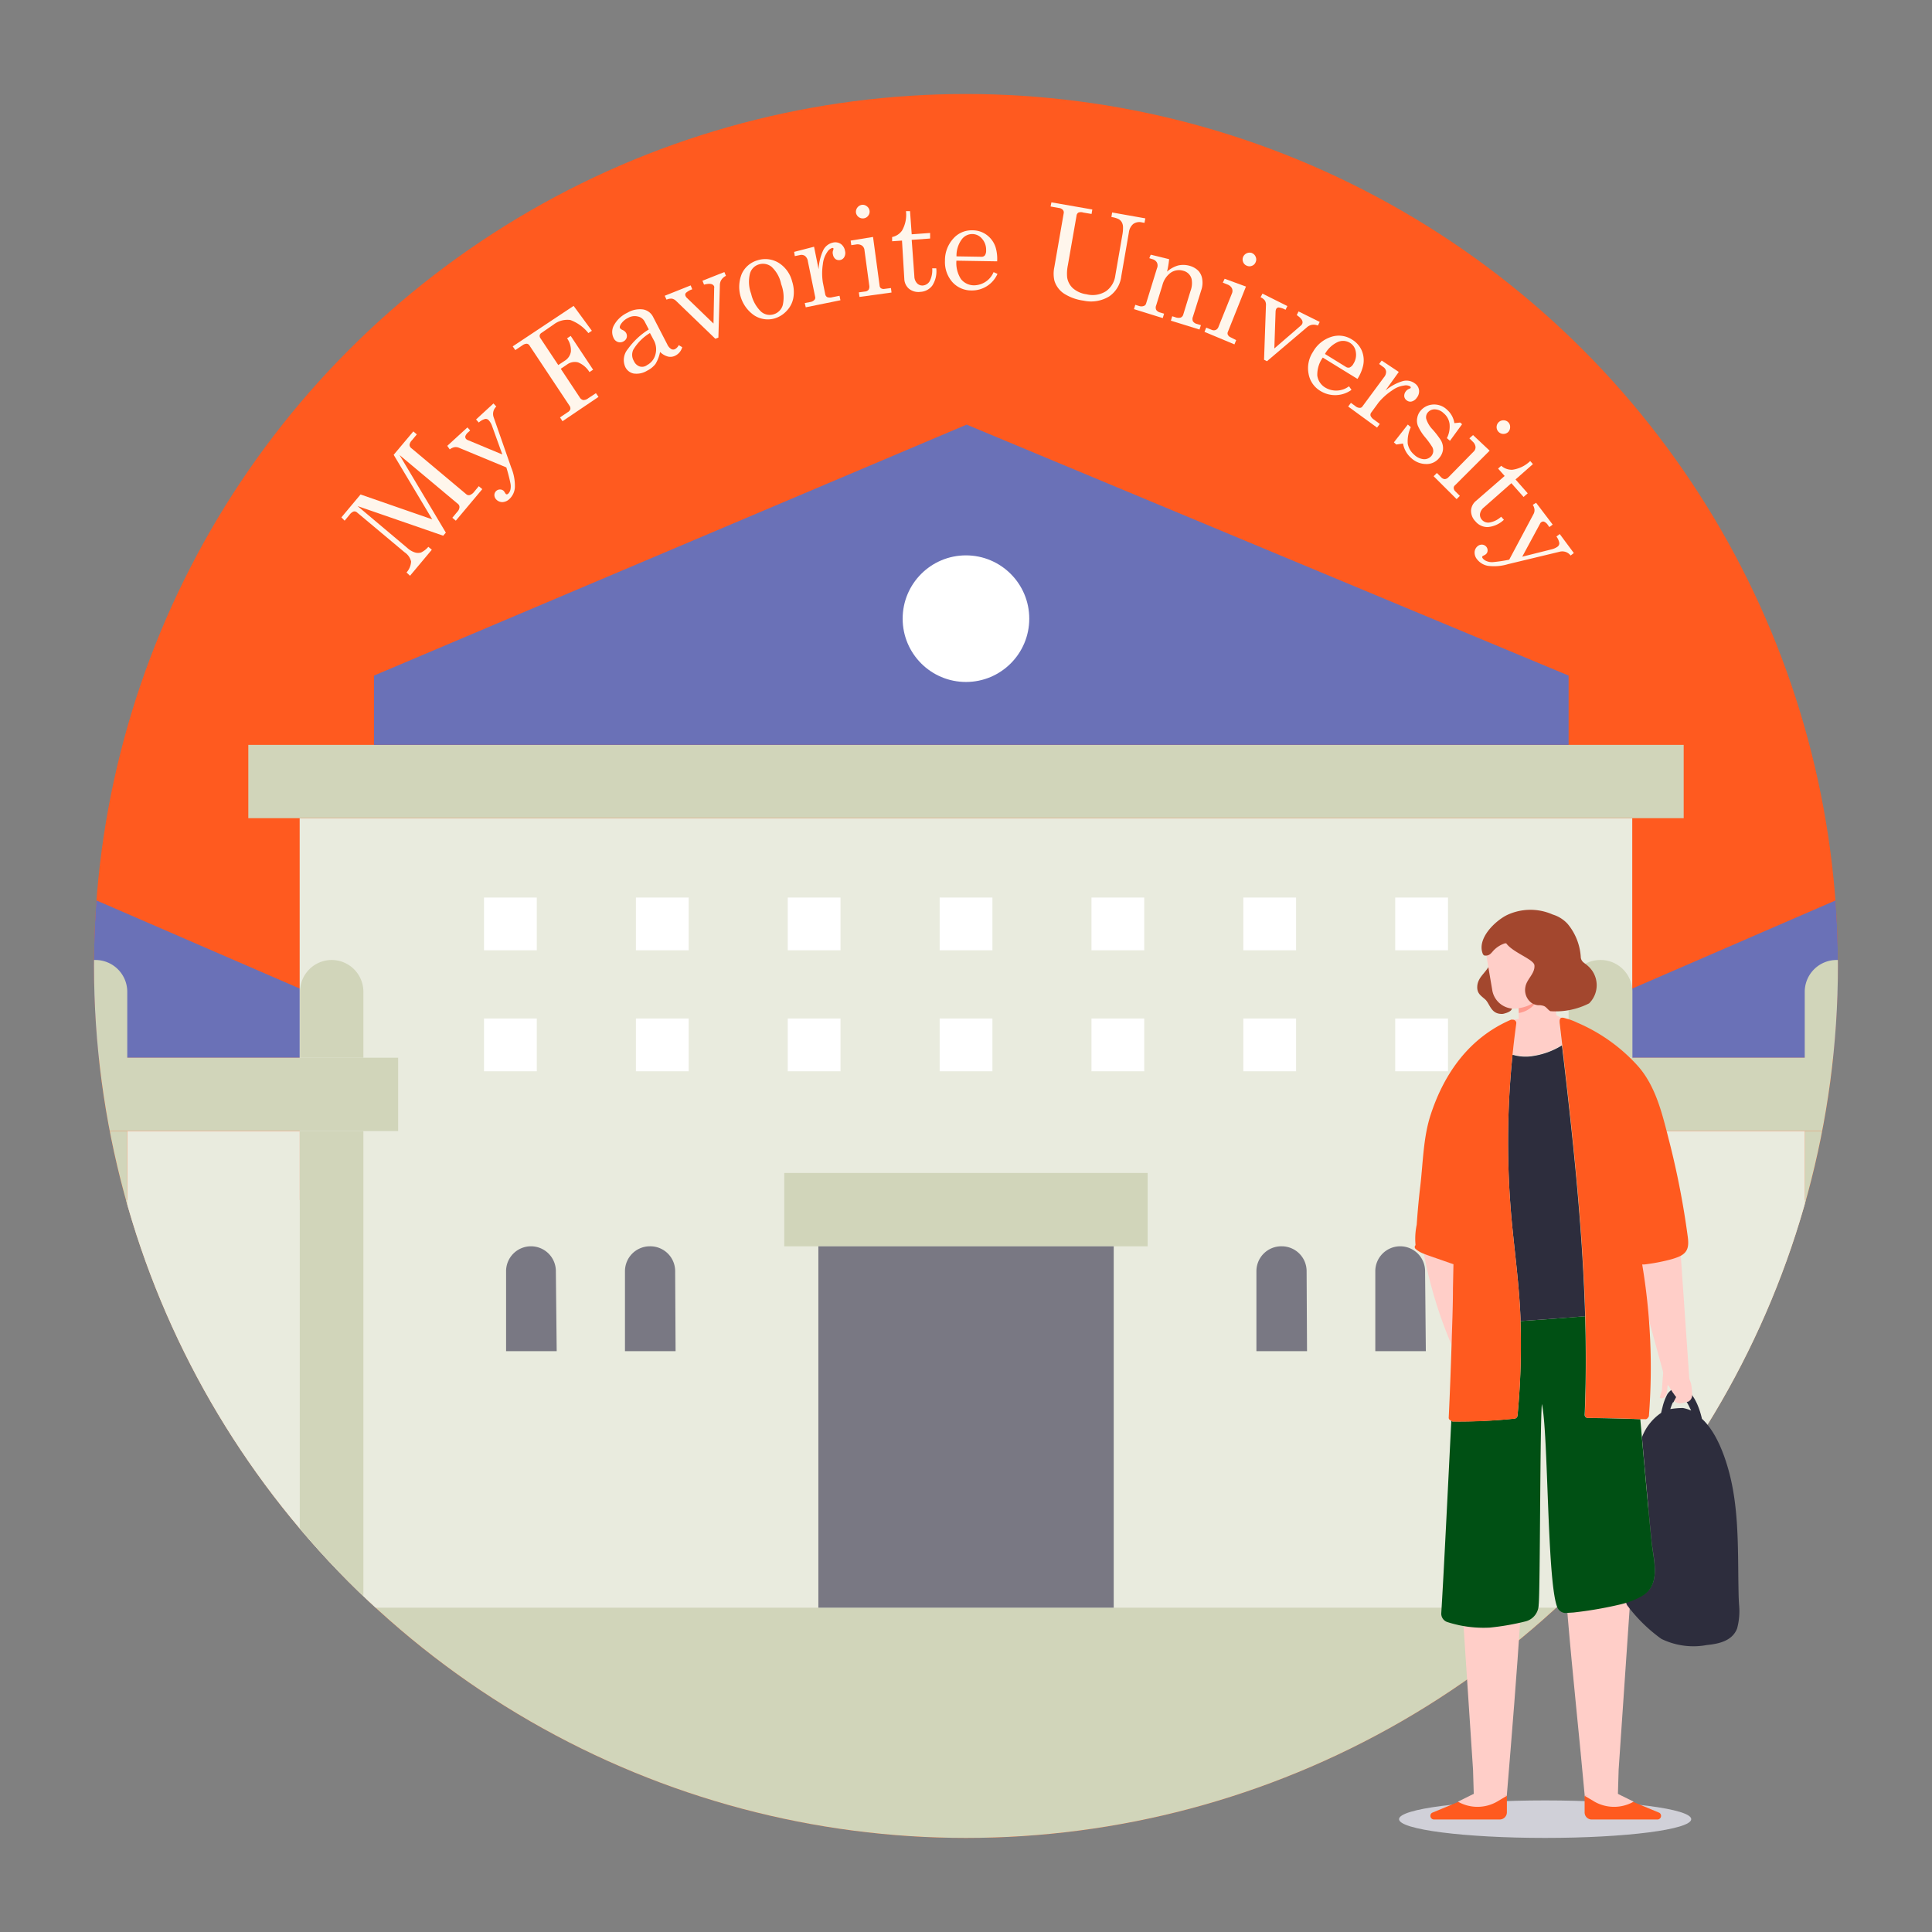 <svg xmlns="http://www.w3.org/2000/svg" xmlns:xlink="http://www.w3.org/1999/xlink" viewBox="0 0 232.87 232.87"><rect x="0" y="0" width="232.87" height="232.87" fill="#808080" stroke="none"/><defs><style>.cls-1{fill:none;}.cls-2{clip-path:url(#clip-path);}.cls-3{fill:#ff5a1f;}.cls-4{fill:#fff6ec;}.cls-5{fill:#d1d5ba;}.cls-6{fill:#6a71b7;}.cls-7{fill:#e9ebde;}.cls-8{fill:#797883;}.cls-9{fill:#fff;}.cls-10{fill:#d0d0d8;}.cls-11{fill:#a3472e;}.cls-12{fill:#ffcec8;}.cls-13{fill:#ff9b8f;}.cls-14{fill:#2d2d3d;}.cls-15{fill:#005014;}</style><clipPath id="clip-path"><circle class="cls-1" cx="116.43" cy="116.43" r="105.1"/></clipPath></defs><g id="レイヤー_1" data-name="レイヤー 1"><g class="cls-2"><circle class="cls-3" cx="116.43" cy="116.43" r="105.1"/><path class="cls-4" d="M41.15,62.36l2.31-2.76,8.64,3-4.65-7.78L49.82,52l.42.36-.57.69a1,1,0,0,0-.31.58.58.58,0,0,0,.27.43l6.57,5.51a.46.46,0,0,0,.43.1,1.19,1.19,0,0,0,.55-.43l.53-.64.42.36-3.19,3.8-.42-.35.6-.72a.89.89,0,0,0,.26-.54.47.47,0,0,0-.17-.4l-7.05-5.9,5.58,9.35-.32.37L43.1,61l6,5.05a2.48,2.48,0,0,0,.92.54,1.24,1.24,0,0,0,.74,0,2.71,2.71,0,0,0,.87-.68l.42.35-2.63,3.14L49,69a2.12,2.12,0,0,0,.55-1.32,1.83,1.83,0,0,0-.77-1.1l-5.73-4.8a.47.47,0,0,0-.42-.13,1.11,1.11,0,0,0-.5.4l-.59.71Z"/><path class="cls-4" d="M53.91,53.74l2.43-2.22.33.36-.22.21a1.12,1.12,0,0,0-.36.48.38.38,0,0,0,.1.35.57.57,0,0,0,.16.11l4.2,1.75-1.26-3.49a1.89,1.89,0,0,0-.38-.63.47.47,0,0,0-.44-.16,1.82,1.82,0,0,0-.76.43l-.33-.37,2.1-1.93.34.37a1.22,1.22,0,0,0-.32,1.29l2.12,6.07a5.75,5.75,0,0,1,.44,2.4,2.1,2.1,0,0,1-.65,1.38,1.29,1.29,0,0,1-.85.38,1,1,0,0,1-.75-.32.78.78,0,0,1-.22-.54.68.68,0,0,1,.24-.5A.66.66,0,0,1,60.3,59a.62.62,0,0,1,.44.2l.12.18.09.14c.08.09.18.08.29,0a1,1,0,0,0,.28-.49,1.89,1.89,0,0,0,0-.8,19.11,19.11,0,0,0-.49-1.89l-5.69-2.36a1,1,0,0,0-.55-.08,1.29,1.29,0,0,0-.58.27Z"/><path class="cls-4" d="M61.8,41.75l7.34-4.88,2.2,3-.42.28a5,5,0,0,0-2.18-1.58,2.71,2.71,0,0,0-2,.54l-1.45,1a.48.48,0,0,0-.24.3.5.5,0,0,0,.1.37L67.29,44l.77-.51a1.58,1.58,0,0,0,.75-1.11,2.46,2.46,0,0,0-.46-1.6l.44-.29,2.7,4.07-.44.29a2.89,2.89,0,0,0-1.37-1.17,1.57,1.57,0,0,0-1.32.25l-.77.52,2.28,3.44a.67.67,0,0,0,.43.33.92.92,0,0,0,.59-.21l.94-.62.31.45L67.8,50.77l-.3-.46.92-.62a.67.67,0,0,0,.33-.38.6.6,0,0,0-.13-.44l-4.77-7.18a.48.48,0,0,0-.35-.26.92.92,0,0,0-.51.18l-.88.59Z"/><path class="cls-4" d="M81.81,41.6l.42.25a1.61,1.61,0,0,1-.8,1,1.3,1.3,0,0,1-.87.14,2.1,2.1,0,0,1-1-.57A4.3,4.3,0,0,1,79,43.88a2.91,2.91,0,0,1-1,.8,2.43,2.43,0,0,1-1.63.34,1.43,1.43,0,0,1-1-.78,2.05,2.05,0,0,1,.3-2.16,8.86,8.86,0,0,1,2.53-2.37l-.48-.92a1.19,1.19,0,0,0-.83-.64,1.59,1.59,0,0,0-1.19.17,2.13,2.13,0,0,0-.85.73c-.14.22-.18.39-.12.5a.76.76,0,0,0,.32.23.91.91,0,0,1,.42.36.75.75,0,0,1,.06.58.77.77,0,0,1-.4.44.82.82,0,0,1-.65.06.86.86,0,0,1-.51-.46A1.64,1.64,0,0,1,74,39.21a3.57,3.57,0,0,1,1.63-1.52,2.94,2.94,0,0,1,1.9-.39,1.67,1.67,0,0,1,1.17.86l1.72,3.33a1.32,1.32,0,0,0,.48.58.49.49,0,0,0,.48,0A1.05,1.05,0,0,0,81.81,41.6Zm-3.47-1.46a5.89,5.89,0,0,0-2,2,1.45,1.45,0,0,0,.06,1.37,1.21,1.21,0,0,0,.67.65A1,1,0,0,0,78,44a2,2,0,0,0,1-1.27A2.3,2.3,0,0,0,78.8,41Z"/><path class="cls-4" d="M80.12,35.65l3.13-1.25.19.47a2.16,2.16,0,0,0-.76.43.33.33,0,0,0-.06.35.7.7,0,0,0,.19.27L86,39l.08-4.26a.52.52,0,0,0,0-.21c-.13-.33-.54-.4-1.22-.22l-.19-.47,2.64-1.05.19.46a1.32,1.32,0,0,0-.55.48,1.16,1.16,0,0,0-.18.62l-.18,6.34-.37.14-4.72-4.55A1,1,0,0,0,81,36a1.28,1.28,0,0,0-.66.12Z"/><path class="cls-4" d="M91.32,31.37a3.09,3.09,0,0,1,2.52.3,3.72,3.72,0,0,1,1.64,2.26,4.12,4.12,0,0,1,.14,2,3.06,3.06,0,0,1-.8,1.54,3.23,3.23,0,0,1-1.48.92A3,3,0,0,1,90.89,38a4.17,4.17,0,0,1-1.48-5A3,3,0,0,1,91.32,31.37Zm.15.5A1.58,1.58,0,0,0,90.39,33a4.13,4.13,0,0,0,.15,2.41,4.3,4.3,0,0,0,1.18,2.14,1.58,1.58,0,0,0,1.51.34,1.62,1.62,0,0,0,1.12-1.12,4.38,4.38,0,0,0-.19-2.51A3.9,3.9,0,0,0,93,32.16,1.65,1.65,0,0,0,91.47,31.87Z"/><path class="cls-4" d="M95.72,30.36l2.4-.62.55,2.72a6.14,6.14,0,0,1,.52-2.22,1.71,1.71,0,0,1,1.21-1,1.2,1.2,0,0,1,.94.16,1.27,1.27,0,0,1,.51.83,1,1,0,0,1-.08.74.71.71,0,0,1-.49.37.74.74,0,0,1-.57-.11.86.86,0,0,1-.31-.54.83.83,0,0,1,0-.47.6.6,0,0,0,.06-.25c0-.07-.07-.09-.16-.08a1.11,1.11,0,0,0-.59.49,3.11,3.11,0,0,0-.53,1.48,7.11,7.11,0,0,0,0,2.18l.29,1.44a.49.49,0,0,0,.25.34,1.06,1.06,0,0,0,.62,0l.85-.17.11.54-4.18.85L97,36.53l.67-.13a.83.83,0,0,0,.48-.24.38.38,0,0,0,.11-.35l-.88-4.29a1,1,0,0,0-.35-.67.76.76,0,0,0-.64-.1l-.59.12Z"/><path class="cls-4" d="M102.53,29l2.7-.44.79,5.85a.43.43,0,0,0,.16.33.6.6,0,0,0,.44.08l.77-.1.07.54-3.86.53-.08-.55.72-.1a.64.64,0,0,0,.45-.21.72.72,0,0,0,.09-.48l-.58-4.28a.76.76,0,0,0-.32-.58,1,1,0,0,0-.71-.12l-.56.08Zm1.35-4.31a.79.79,0,0,1,.6.17.8.8,0,0,1,.33.55.78.78,0,0,1-.17.6.79.79,0,0,1-.54.31.83.83,0,0,1-.93-.7.86.86,0,0,1,.71-.93Z"/><path class="cls-4" d="M109.2,25.45l.49,0,.2,2.79,2.22-.16,0,.67-2.22.16.32,4.39a1.25,1.25,0,0,0,.33.85.88.88,0,0,0,.71.26,1.06,1.06,0,0,0,.81-.52,2.87,2.87,0,0,0,.3-1.55l.49,0a3.16,3.16,0,0,1-.47,2.07,1.9,1.9,0,0,1-1.45.77,1.81,1.81,0,0,1-1.36-.37,1.63,1.63,0,0,1-.57-1.18L108.72,29l-1.19.08,0-.51a1.94,1.94,0,0,0,1.19-.77A3.83,3.83,0,0,0,109.2,25.45Z"/><path class="cls-4" d="M120.19,31.5l-4.91-.08a3.56,3.56,0,0,0,.55,2.22,2,2,0,0,0,1.59.75,2.59,2.59,0,0,0,2.34-1.59l.47.21a3.36,3.36,0,0,1-3.13,2,3.07,3.07,0,0,1-2.3-1,3.64,3.64,0,0,1-.9-2.57,3.89,3.89,0,0,1,1-2.68,2.93,2.93,0,0,1,2.3-1,2.86,2.86,0,0,1,1.71.54A3,3,0,0,1,120,29.8,4.9,4.9,0,0,1,120.19,31.5Zm-4.9-.6,3,.05a.51.51,0,0,0,.42-.17,1,1,0,0,0,.15-.61,2,2,0,0,0-.48-1.38,1.52,1.52,0,0,0-1.17-.58,1.57,1.57,0,0,0-1.3.66A3.31,3.31,0,0,0,115.29,30.9Z"/><path class="cls-4" d="M126.73,24.39l4.93.86-.09.54-1-.17a.88.88,0,0,0-.58,0,.49.49,0,0,0-.23.37l-1.05,6a4.87,4.87,0,0,0-.08,1.46,2.23,2.23,0,0,0,.7,1.3,3.12,3.12,0,0,0,1.63.72,3,3,0,0,0,2.35-.37,2.74,2.74,0,0,0,1.12-1.88l.85-4.9a4.49,4.49,0,0,0,.08-1,1.24,1.24,0,0,0-.17-.57,1,1,0,0,0-.38-.35,3,3,0,0,0-.85-.24l.09-.55,4,.71-.1.54-.29-.05a1.28,1.28,0,0,0-1.07.19,1.57,1.57,0,0,0-.52,1l-.91,5.25a3.45,3.45,0,0,1-1.44,2.46,4.18,4.18,0,0,1-3.11.53,5.79,5.79,0,0,1-2.42-.89,2.89,2.89,0,0,1-1.1-1.52,3.85,3.85,0,0,1,0-1.67l1.12-6.45a.46.46,0,0,0-.1-.41.73.73,0,0,0-.48-.23l-1-.18Z"/><path class="cls-4" d="M138.7,30.7l2.22.54a11.13,11.13,0,0,1-.25,1.5A3.39,3.39,0,0,1,142,32a2.8,2.8,0,0,1,1.46.06,2.36,2.36,0,0,1,1,.6,1.85,1.85,0,0,1,.45,1,2.73,2.73,0,0,1-.12,1.32l-1,3.19a.71.71,0,0,0,0,.56.81.81,0,0,0,.49.32l.47.14-.17.53-3.45-1.07.16-.53.33.1a1.09,1.09,0,0,0,.69.06.56.56,0,0,0,.32-.39l.86-2.8a2.68,2.68,0,0,0,.14-1.45,1.37,1.37,0,0,0-1-1,1.76,1.76,0,0,0-1.52.23,2.67,2.67,0,0,0-1,1.5l-.75,2.43a.68.68,0,0,0,0,.55.81.81,0,0,0,.49.32l.46.14-.16.53-3.47-1.08.16-.52.45.14a.87.87,0,0,0,.57,0,.43.43,0,0,0,.28-.29l1.31-4.24a.84.84,0,0,0,0-.7.88.88,0,0,0-.58-.42l-.34-.11Z"/><path class="cls-4" d="M147.61,33.6l2.57.94L148,40a.42.42,0,0,0,0,.36.67.67,0,0,0,.34.3L149,41l-.21.51L145.18,40l.21-.51.67.27a.63.63,0,0,0,.5,0,.65.65,0,0,0,.31-.37l1.61-4a.77.77,0,0,0,0-.66,1,1,0,0,0-.57-.45l-.52-.21Zm3.3-3.09a.78.78,0,0,1,.44.45.77.77,0,0,1,0,.63.75.75,0,0,1-.43.44.77.77,0,0,1-.63,0,.78.78,0,0,1-.45-.44.81.81,0,0,1,0-.63.86.86,0,0,1,1.07-.46Z"/><path class="cls-4" d="M152.17,35.39l3,1.5-.22.45a2.29,2.29,0,0,0-.82-.28.34.34,0,0,0-.31.19.88.88,0,0,0-.07.32L153.6,42l3.23-2.79a.61.61,0,0,0,.12-.16c.16-.32-.06-.68-.65-1.07l.22-.44,2.55,1.26-.22.44a1.35,1.35,0,0,0-.72-.09,1.25,1.25,0,0,0-.58.28l-4.84,4.11-.35-.18.23-6.56a1,1,0,0,0-.12-.56,1.26,1.26,0,0,0-.53-.41Z"/><path class="cls-4" d="M163.62,45.67l-4.18-2.57a3.52,3.52,0,0,0-.66,2.19,2,2,0,0,0,1,1.45,2.57,2.57,0,0,0,2.82-.18l.3.43a3.37,3.37,0,0,1-3.72.15,3,3,0,0,1-1.45-2.07,3.55,3.55,0,0,1,.53-2.66,3.88,3.88,0,0,1,2.21-1.81,2.93,2.93,0,0,1,2.48.32,2.89,2.89,0,0,1,1.19,1.34,3,3,0,0,1,.16,1.82A5.08,5.08,0,0,1,163.62,45.67Zm-3.91-3,2.53,1.56a.52.52,0,0,0,.45.06,1,1,0,0,0,.44-.44,2,2,0,0,0,.29-1.43,1.53,1.53,0,0,0-.71-1.1,1.59,1.59,0,0,0-1.46-.1A3.41,3.41,0,0,0,159.71,42.65Z"/><path class="cls-4" d="M166.54,43.46l2.06,1.37L167,47.06a5.93,5.93,0,0,1,2-1.1,1.68,1.68,0,0,1,1.53.25,1.17,1.17,0,0,1,.51.8,1.23,1.23,0,0,1-.27.93,1.06,1.06,0,0,1-.61.45.68.68,0,0,1-.6-.13.67.67,0,0,1-.3-.49.84.84,0,0,1,.19-.6.87.87,0,0,1,.37-.29.81.81,0,0,0,.22-.12c0-.06,0-.12-.05-.17a1,1,0,0,0-.75-.12,3.08,3.08,0,0,0-1.46.6,7.35,7.35,0,0,0-1.62,1.45l-.87,1.19a.45.45,0,0,0-.09.41,1.1,1.1,0,0,0,.41.46l.7.52-.33.44L162.5,49l.33-.44.55.4a.83.83,0,0,0,.5.2.36.36,0,0,0,.33-.16l2.6-3.52a1,1,0,0,0,.26-.71.75.75,0,0,0-.35-.54l-.49-.36Z"/><path class="cls-4" d="M170.05,51.49a4,4,0,0,0-.37,2,2.28,2.28,0,0,0,.78,1.32,1.88,1.88,0,0,0,1.16.54,1.13,1.13,0,0,0,.9-.38,1,1,0,0,0,.23-.51,1,1,0,0,0-.1-.55,10.18,10.18,0,0,0-.87-1.2,5.7,5.7,0,0,1-.87-1.37,1.72,1.72,0,0,1-.08-1,1.78,1.78,0,0,1,.42-.86,2.09,2.09,0,0,1,1.28-.7,2.22,2.22,0,0,1,1.89.61A2.67,2.67,0,0,1,175.3,51l.7-.07.23.2-1.46,2-.37-.32a3.09,3.09,0,0,0,.32-1.71A2,2,0,0,0,174,49.8a1.59,1.59,0,0,0-1.05-.46,1.06,1.06,0,0,0-.84.36.89.89,0,0,0-.2.79,3.22,3.22,0,0,0,.76,1.27,10.85,10.85,0,0,1,1,1.3,1.93,1.93,0,0,1,.26,1.12,1.88,1.88,0,0,1-.49,1.06,1.93,1.93,0,0,1-1.54.69,2.64,2.64,0,0,1-1.79-.71,3,3,0,0,1-1-1.76l-.81.12-.29-.26,1.68-2.15Z"/><path class="cls-4" d="M177.55,52.44l2,1.88-4.17,4.17a.4.4,0,0,0-.16.33.6.6,0,0,0,.19.4l.55.55-.39.39L172.8,57.4l.39-.39.51.51a.66.66,0,0,0,.45.23.69.69,0,0,0,.43-.22l3-3.06a.73.73,0,0,0,.27-.6,1,1,0,0,0-.34-.64l-.4-.4Zm4.24-1.55a.78.78,0,0,1,.23.59.84.84,0,0,1-.23.59.82.82,0,0,1-.58.23.82.82,0,0,1-.82-.82.82.82,0,0,1,.82-.82A.8.8,0,0,1,181.79,50.89Z"/><path class="cls-4" d="M184.44,55.57l.33.37-2.1,1.85,1.47,1.67-.5.44-1.47-1.66-3.3,2.91a1.28,1.28,0,0,0-.48.79.89.89,0,0,0,.23.71,1,1,0,0,0,.91.33,2.77,2.77,0,0,0,1.41-.7l.33.37a3.21,3.21,0,0,1-1.94.88,1.88,1.88,0,0,1-1.49-.69,1.8,1.8,0,0,1-.53-1.3,1.62,1.62,0,0,1,.6-1.17l3.45-3-.79-.89.38-.34a1.9,1.9,0,0,0,1.34.48A3.83,3.83,0,0,0,184.44,55.57Z"/><path class="cls-4" d="M185.15,60.6l2,2.63-.4.3-.18-.25a1.09,1.09,0,0,0-.45-.4.35.35,0,0,0-.35.07.32.32,0,0,0-.13.15l-2.16,4,3.59-.9a2,2,0,0,0,.67-.31.51.51,0,0,0,.21-.42,1.77,1.77,0,0,0-.35-.8l.4-.3,1.7,2.29-.39.3A1.25,1.25,0,0,0,188,66.5L181.76,68a5.78,5.78,0,0,1-2.43.2,2.15,2.15,0,0,1-1.3-.79,1.27,1.27,0,0,1-.29-.89,1,1,0,0,1,.39-.71.78.78,0,0,1,.56-.16.71.71,0,0,1,.48.28.67.67,0,0,1,.13.49.57.57,0,0,1-.24.41.79.79,0,0,1-.19.11l-.15.08c-.09.07-.09.16,0,.28a1.05,1.05,0,0,0,.46.33,1.65,1.65,0,0,0,.8.12,17.24,17.24,0,0,0,1.93-.29L184.82,62a1,1,0,0,0,.14-.54,1.27,1.27,0,0,0-.21-.61Z"/><rect class="cls-5" x="-5.18" y="144.64" width="242.59" height="93.35"/><polygon class="cls-6" points="43.8 122.48 -2.73 102.31 -49.27 122.48 -49.27 127.5 43.8 127.5 43.8 122.48"/><polygon class="cls-6" points="282.14 122.48 235.6 102.31 189.07 122.48 189.07 127.5 282.14 127.5 282.14 122.48"/><rect class="cls-7" x="36.12" y="98.63" width="160.62" height="95.15"/><rect class="cls-5" x="217.53" y="136.34" width="7.68" height="57.44"/><rect class="cls-5" x="189.07" y="136.34" width="7.68" height="57.44"/><rect class="cls-5" x="184.88" y="127.49" width="101.45" height="8.84"/><rect class="cls-7" x="196.75" y="136.34" width="20.79" height="57.44"/><rect class="cls-7" x="225.21" y="136.34" width="20.79" height="57.44"/><rect class="cls-5" x="36.12" y="136.34" width="7.68" height="57.44"/><rect class="cls-5" x="7.66" y="136.34" width="7.68" height="57.44"/><rect class="cls-5" x="-53.46" y="127.49" width="101.45" height="8.84"/><rect class="cls-7" x="-13.13" y="136.34" width="20.79" height="57.44"/><rect class="cls-7" x="15.34" y="136.34" width="20.79" height="57.44"/><rect class="cls-5" x="29.93" y="89.78" width="173.01" height="8.84"/><rect class="cls-5" x="94.53" y="141.38" width="43.8" height="8.84"/><rect class="cls-8" x="98.64" y="150.22" width="35.6" height="43.56"/><rect class="cls-9" x="58.34" y="108.18" width="6.36" height="6.36"/><rect class="cls-9" x="76.65" y="108.18" width="6.36" height="6.36"/><rect class="cls-9" x="94.95" y="108.18" width="6.36" height="6.36"/><rect class="cls-9" x="113.26" y="108.18" width="6.36" height="6.36"/><rect class="cls-9" x="131.56" y="108.18" width="6.36" height="6.36"/><rect class="cls-9" x="149.86" y="108.18" width="6.36" height="6.36"/><rect class="cls-9" x="168.17" y="108.18" width="6.36" height="6.36"/><rect class="cls-9" x="58.34" y="122.76" width="6.36" height="6.36"/><rect class="cls-9" x="76.65" y="122.76" width="6.36" height="6.36"/><rect class="cls-9" x="94.95" y="122.76" width="6.36" height="6.36"/><rect class="cls-9" x="113.26" y="122.76" width="6.36" height="6.36"/><rect class="cls-9" x="131.56" y="122.76" width="6.36" height="6.36"/><rect class="cls-9" x="149.86" y="122.76" width="6.36" height="6.36"/><rect class="cls-9" x="168.17" y="122.76" width="6.36" height="6.36"/><path class="cls-8" d="M81.43,162.86h-6.1v-9.59a3,3,0,0,1,3-3.05h0a3,3,0,0,1,3.05,3.05Z"/><path class="cls-8" d="M67.1,162.86H61v-9.59a3,3,0,0,1,3-3.05h0a3,3,0,0,1,3,3.05Z"/><path class="cls-8" d="M171.86,162.86h-6.09v-9.59a3,3,0,0,1,3-3.05h0a3,3,0,0,1,3,3.05Z"/><path class="cls-8" d="M157.54,162.86h-6.1v-9.59a3,3,0,0,1,3.05-3.05h0a3,3,0,0,1,3,3.05Z"/><polygon class="cls-6" points="189.07 81.43 116.51 51.18 45.08 81.43 45.08 89.78 189.07 89.78 189.07 81.43"/><circle class="cls-9" cx="116.43" cy="74.57" r="7.63"/><path class="cls-5" d="M11.5,115.71h0a3.84,3.84,0,0,1,3.84,3.84v8a0,0,0,0,1,0,0H7.66a0,0,0,0,1,0,0v-8A3.84,3.84,0,0,1,11.5,115.71Z"/><path class="cls-5" d="M40,115.71h0a3.83,3.83,0,0,0-3.84,3.83v7.95H43.8v-7.95A3.83,3.83,0,0,0,40,115.71Z"/><path class="cls-5" d="M192.91,115.71h0a3.83,3.83,0,0,0-3.84,3.83v7.95h7.68v-7.95A3.83,3.83,0,0,0,192.91,115.71Z"/><path class="cls-5" d="M221.37,115.71h0a3.84,3.84,0,0,1,3.84,3.84v8a0,0,0,0,1,0,0h-7.68a0,0,0,0,1,0,0v-8A3.84,3.84,0,0,1,221.37,115.71Z"/></g><ellipse class="cls-10" cx="186.24" cy="219.27" rx="17.61" ry="2.26"/><path class="cls-11" d="M179.66,115.93c-.27,1.18-1.52,1.69-1.6,2.94-.05.85.39,1.1.94,1.58s.67,1.65,1.82,1.75a1.4,1.4,0,0,0,.36,0c2.95-.69-1.12-2.37-1.29-3.59A19.9,19.9,0,0,1,179.66,115.93Z"/><path class="cls-12" d="M183.05,121.52l0,1.31-.85.07s0,2.87,1.86,2.76c1.65-.1,3.76-2.19,4.19-2.9.06-.11-.69-.33-.66-.42l-.22-3.6s1.89-.95,1.27-2.06c-.88-1.6-1.72-.42-2.15-.16l-.39-3.18h-4.6l-2.36,1.74.74,4.34a2.67,2.67,0,0,0,3.07,2.12h.05Z"/><path class="cls-13" d="M183.05,121.52s2-.24,2.48-1.49a3.12,3.12,0,0,1-2.46,2.07Z"/><path class="cls-12" d="M175.22,178l2.33,35.32.1,3.35h3.95c1.27-15.26,2.41-29.89,2.32-38.67Z"/><path class="cls-3" d="M181.63,216.45l0,2a.87.87,0,0,1-.86.86h-7.94a.44.44,0,0,1-.22-.81l4.83-2Z"/><path class="cls-12" d="M181.63,216.45l-1.19.71a4.76,4.76,0,0,1-4.71,0l2.48-1.23Z"/><path class="cls-12" d="M197.38,179.89l-9-2.16c-.55,9.68,1.3,24,2.65,38.92H195l.1-3.35Z"/><path class="cls-3" d="M191,216.45l0,2a.85.85,0,0,0,.86.86h7.94a.44.44,0,0,0,.21-.81l-4.82-2Z"/><path class="cls-12" d="M191,216.45l1.19.71a4.78,4.78,0,0,0,4.72,0l-2.49-1.23Z"/><path class="cls-14" d="M209.53,190.48c-.05-4.17,0-8.5-1-12.58-.51-2.06-1.54-5.19-3.39-6.89-.32-1.43-1.06-3.29-2.24-3.68v0l.11,0,0,0,.08.06a.09.09,0,0,1,0,.11l0,0a.11.11,0,0,1,0,.19h0c.13.08,0,.3-.12.21a1.13,1.13,0,0,0-.22-.11,1.92,1.92,0,0,1,.53.38.12.12,0,0,1-.15.19l-.11-.07h0a.1.1,0,0,1-.11,0l-.26-.06a1.37,1.37,0,0,1,.33.26,7.63,7.63,0,0,1,.71,1.23c.06.1.1.2.15.3a4.38,4.38,0,0,0-1-.31,9.62,9.62,0,0,0-1.51.13,5.79,5.79,0,0,1,.59-1.33c.25-.24.67-.53,1.07,0,.24.31-.27-1.41-.43-1.41a2.2,2.2,0,0,0-1.58.93,6.65,6.65,0,0,0-.6,1.61c-.06.22-.11.44-.16.66a6.18,6.18,0,0,0-2.31,2.94c.47,5.22.9,10,1.17,12.58.22,2.15,1.17,5.14-1.09,6.44a9,9,0,0,1-2,.84,1,1,0,0,0,.26.55,18.77,18.77,0,0,0,4,3.89,8.81,8.81,0,0,0,5.48.74c1.42-.14,3.07-.48,3.65-2a8,8,0,0,0,.24-2.81C209.55,192.57,209.55,191.53,209.53,190.48Z"/><path class="cls-12" d="M175.51,152.24c-.77-.26-2.23-.54-3-.81-.31-.11-.6-.21-.89-.33a53.15,53.15,0,0,0,3.34,11c.07-2.28.51-4.58.56-6.86C175.4,154.33,175.59,153.3,175.51,152.24Z"/><path class="cls-15" d="M199.08,185.93c-.27-2.54-.7-7.36-1.17-12.58-.06-.76-.13-1.52-.2-2.29q-3.17-.1-6.34-.15a.37.37,0,0,1-.37-.36c.17-4,.17-7.94.06-11.9l-2.88.23c-1.63.13-3.27.24-4.91.35a88.42,88.42,0,0,1-.36,11.39.4.4,0,0,1-.37.37,65.41,65.41,0,0,1-7.41.34.4.4,0,0,1-.2-.07c-.45,8.94-.91,18.4-1.21,23.21a1.07,1.07,0,0,0,.83,1.07l.15.05c.36.11.74.2,1.12.29a14.3,14.3,0,0,0,3.75.3,30,30,0,0,0,4.35-.76,2.1,2.1,0,0,0,1.54-2c.19-1.35.16-22.41.39-24.19.78,3.53.61,21,1.81,24.38a1.12,1.12,0,0,0,1,.81l1-.06a46.94,46.94,0,0,0,5.75-1l.48-.13a9,9,0,0,0,2-.84C200.25,191.07,199.3,188.08,199.08,185.93Z"/><path class="cls-14" d="M182.84,123.16l-.08,0h0Z"/><path class="cls-14" d="M188.27,126a9.26,9.26,0,0,1-3.39,1.27,5.46,5.46,0,0,1-2.57-.14,103.32,103.32,0,0,0-.1,20c.37,3.93.91,7.83,1.06,11.78v.32c1.64-.11,3.28-.22,4.91-.35l2.88-.23C190.74,147.72,189.54,136.82,188.27,126Z"/><path class="cls-14" d="M187.76,122.92l.2,0Z"/><path class="cls-11" d="M180,114.59a3.33,3.33,0,0,1,1.4-.89l.15,0c.78,1.11,3.34,1.93,3.4,2.65.09,1-.93,1.65-1.09,2.61a1.93,1.93,0,0,0,.75,1.93,1.78,1.78,0,0,0,.77.27l.26,0c.59.08.61.17,1,.55a1.84,1.84,0,0,0,.22.17,8.91,8.91,0,0,0,4.68-.94,3.08,3.08,0,0,0-.13-4.5c-.41-.39-.77-.46-.87-1a6.91,6.91,0,0,0-1.58-4.07,4,4,0,0,0-1.81-1.14,6.62,6.62,0,0,0-5.54.08c-1.42.72-3.59,2.8-2.9,4.62a.36.36,0,0,0,.24.25h0C179.48,115.21,179.65,115,180,114.59Z"/><path class="cls-12" d="M182.76,123.31c-.17,1.25-.32,2.51-.45,3.77a5.46,5.46,0,0,0,2.57.14,9.26,9.26,0,0,0,3.39-1.27l-.3-2.56a1.81,1.81,0,0,1,0-.42h0l-.2,0-.18,0c-.34-.07-.68-.14-1-.19a1.16,1.16,0,0,0-.65.08,18.82,18.82,0,0,0-2.91.36l-.15,0-.08,0A.56.56,0,0,1,182.76,123.31Z"/><polygon class="cls-12" points="203.62 166.21 200.74 166.39 196.56 151.1 202.45 149.31 203.62 166.21"/><path class="cls-12" d="M203.06,163.79l0,.8.76,2.16a8.53,8.53,0,0,1,.14,1.4.88.88,0,0,1-.46.79l-.85.21a.93.93,0,0,1-.59-.1l-.95-.52.88-.13c-.15-.21-.21-.33-.36-.54l-.56-.91L201,167l-.06.69a1.36,1.36,0,0,1-.22.62.5.5,0,0,1-.67.17l.26-.88s.08-1.1.08-1.14.14-1.71.14-1.71v-1.24Z"/><path class="cls-3" d="M188,123.39l.3,2.56c1.27,10.87,2.47,21.77,2.79,32.7.11,4,.11,7.93-.06,11.9a.37.37,0,0,0,.37.36q3.18,0,6.34.15h.56a.32.32,0,0,0,.31-.16.37.37,0,0,0,.14-.26,75.19,75.19,0,0,0-.81-18.23l.26,0a22.87,22.87,0,0,0,3.2-.61,7.74,7.74,0,0,0,.89-.3c1.21-.49,1.3-1.3,1.13-2.51a99.79,99.79,0,0,0-2.24-11.5c-.81-3.16-1.59-6.63-3.86-9.11a20.87,20.87,0,0,0-7.22-5.12,7.62,7.62,0,0,0-1.15-.45c-.13,0-.6-.24-.81-.11a.42.42,0,0,0-.15.3A1.81,1.81,0,0,0,188,123.39Z"/><path class="cls-3" d="M182.54,171a.4.4,0,0,0,.37-.37,88.42,88.42,0,0,0,.36-11.39v-.32c-.15-3.95-.69-7.85-1.06-11.78a103.32,103.32,0,0,1,.1-20c.13-1.26.28-2.52.45-3.77a.56.56,0,0,0,0-.13h0a.42.42,0,0,0-.45-.33.43.43,0,0,0-.19,0c-5,2.16-8,6.41-9.64,11.34-.92,2.72-.95,5.79-1.28,8.65-.19,1.57-.33,3.15-.44,4.72a8.21,8.21,0,0,0-.14,2.46.31.31,0,0,0,0,.45,3.12,3.12,0,0,0,1,.59c.29.12.58.22.89.33l2.3.8.38.13-.06,2.87c0,2.28-.1,4.57-.17,6.85-.09,2.92-.2,5.83-.34,8.75a.32.32,0,0,0,.22.34.26.26,0,0,0,.09.09.4.4,0,0,0,.2.07A65.41,65.41,0,0,0,182.54,171Z"/><polygon class="cls-14" points="201.68 169.05 202.03 168.4 201.49 167.71 200.84 168.52 201.68 169.05"/></g></svg>